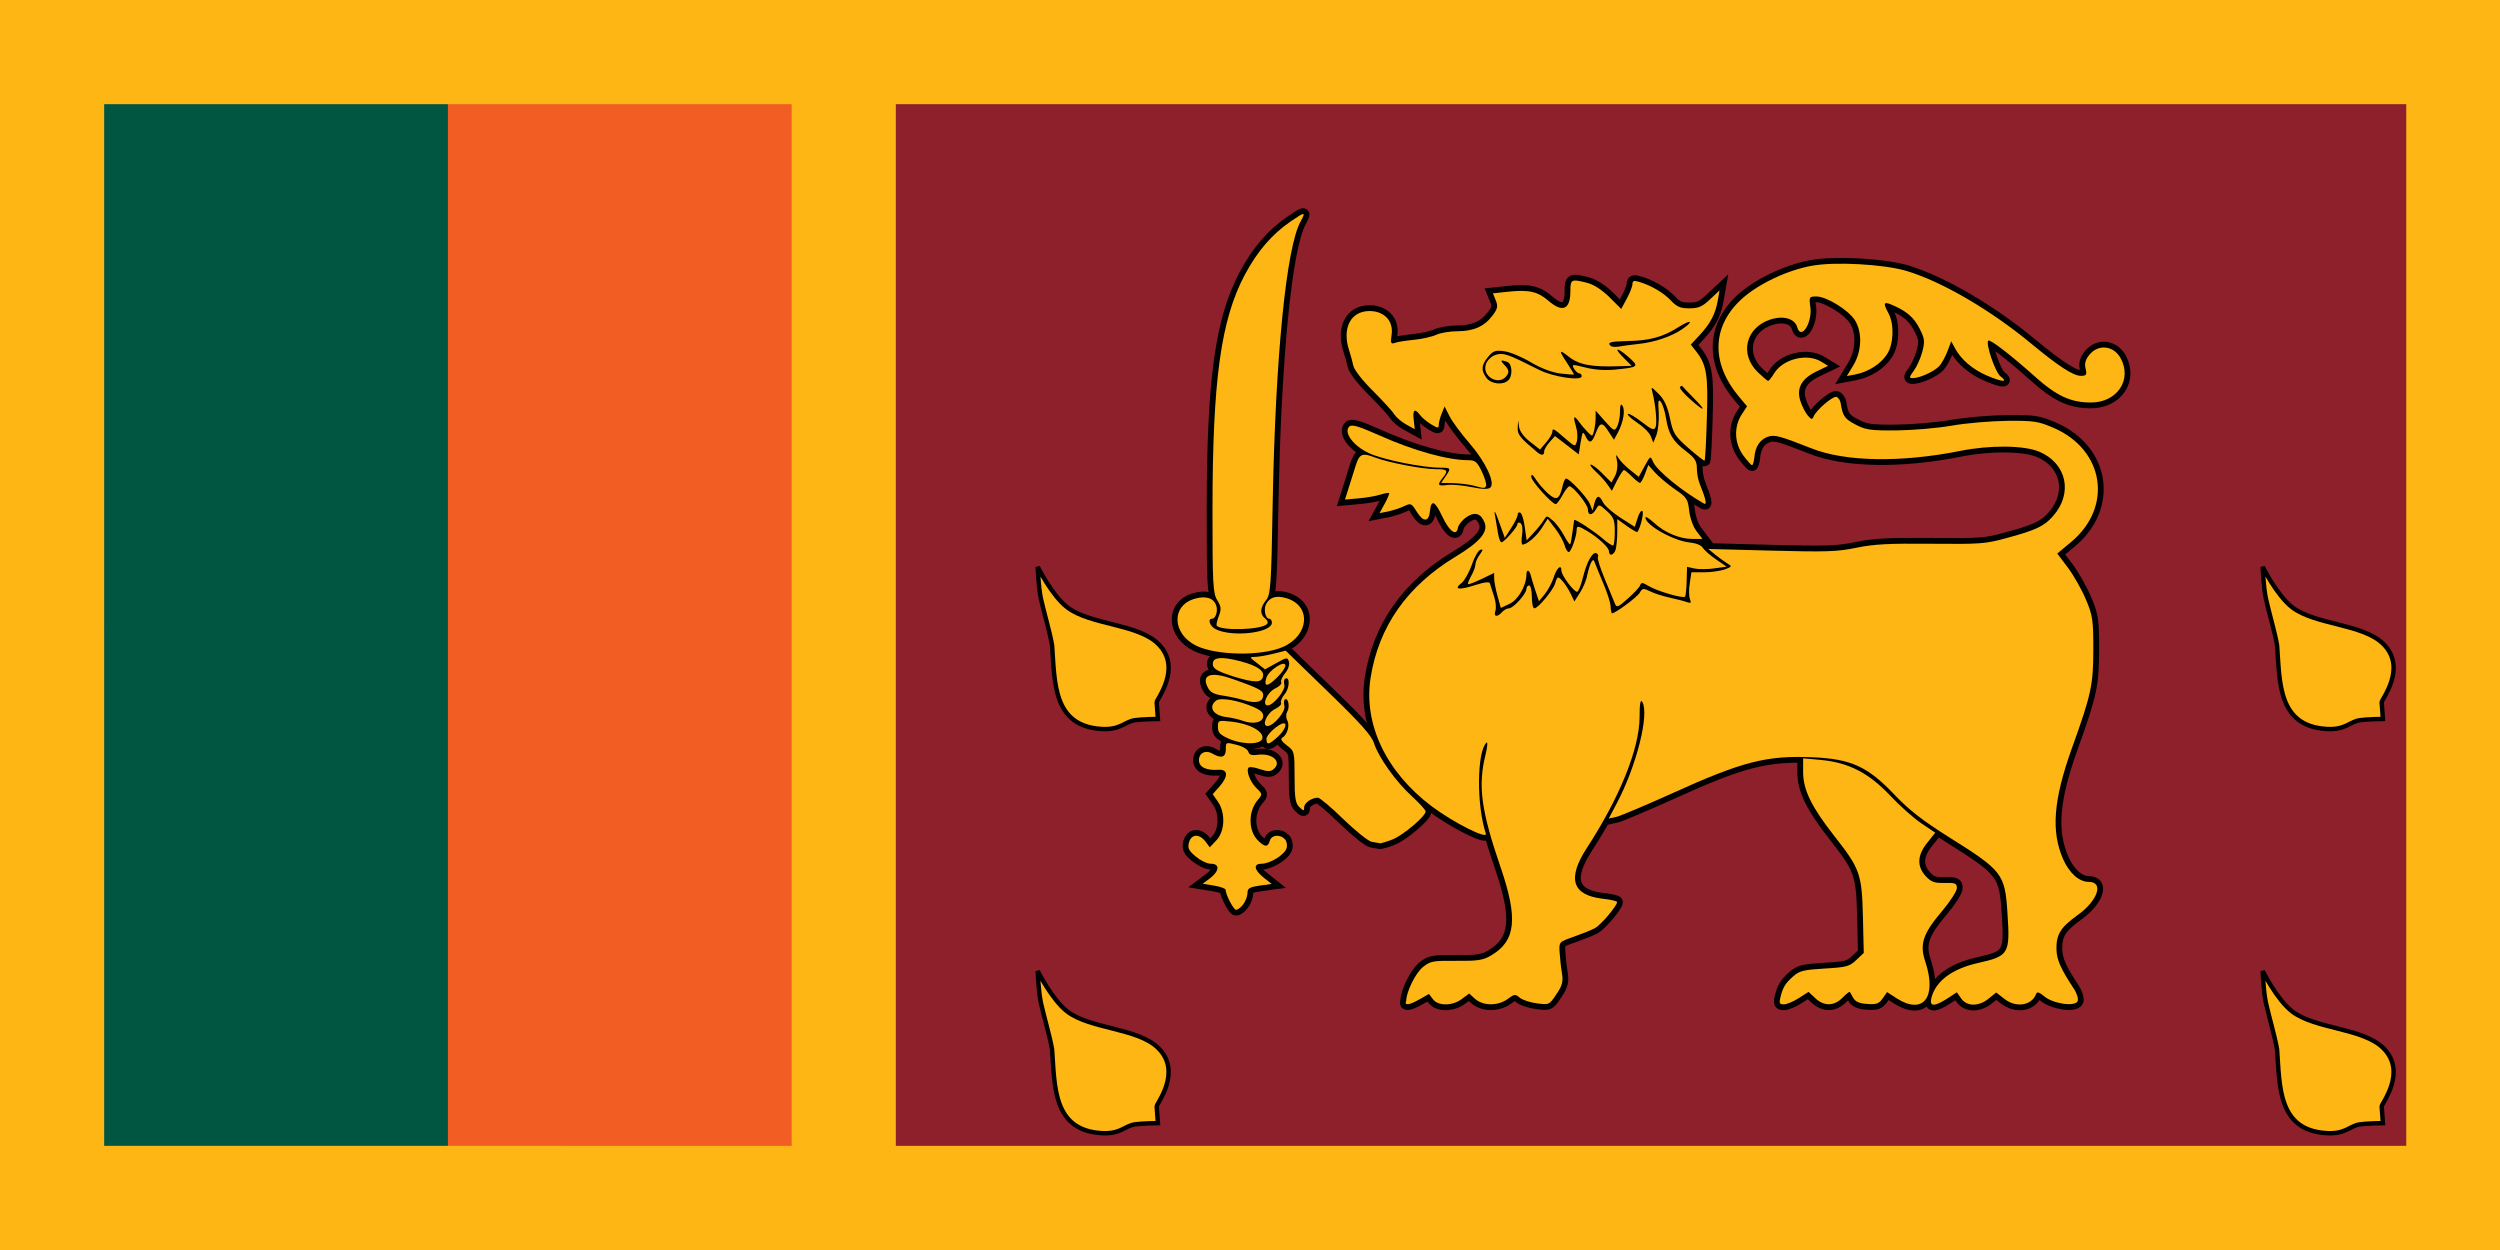 <?xml version="1.0" encoding="utf-8"?>
<!-- Generator: Adobe Illustrator 19.1.0, SVG Export Plug-In . SVG Version: 6.00 Build 0)  -->
<svg version="1.1" id="Layer_1" xmlns="http://www.w3.org/2000/svg" xmlns:xlink="http://www.w3.org/1999/xlink" x="0px" y="0px"
	 viewBox="294 97 1200 600" style="enable-background:new 294 97 1200 600;" xml:space="preserve">
<style type="text/css">
	.st0{fill:#FDB614;}
	.st1{fill:#F15D22;}
	.st2{fill:#015641;}
	.st3{fill:#8D202A;}
	.st4{fill:#FDB614;stroke:#000000;stroke-width:2.126;}
	.st5{fill:#FDB614;stroke:#000000;stroke-width:5.56;}
	.st6{stroke:#000000;stroke-width:5.56;}
</style>
<rect x="294" y="97" class="st0" width="1200" height="600"/>
<path class="st1" d="M344,397l165-250h165v500H509L344,397z"/>
<rect x="344" y="147" class="st2" width="165" height="500"/>
<rect x="724" y="147" class="st3" width="725" height="500"/>
<path id="leaf" class="st4" d="M1380.1,563.1c0,0,6.8,13.8,14.3,19.5c11.1,8.4,33.9,7.8,43.6,17.5c11.6,11.5-0.9,26.7-0.8,28l0.6,8
	c0,0-7.8,0.1-11.1,0.6c-5,0.8-6.9,4.8-16.1,4.2c-23.2-1.5-22.3-22.4-23.6-40.2c-1.2-6.8-3.9-15.7-5.4-22.5
	C1380.4,572.3,1380.1,563.1,1380.1,563.1L1380.1,563.1z"/>
<g transform="matrix(-1,0,0,1,1585,0)">
	<path id="leaf_1_" class="st4" d="M792.9,563.1c0,0-6.8,13.8-14.3,19.5c-11.1,8.4-33.9,7.8-43.6,17.5c-11.6,11.5,0.9,26.7,0.8,28
		l-0.6,8c0,0,7.8,0.1,11.1,0.6c5,0.8,6.9,4.8,16.1,4.2c23.2-1.5,22.3-22.4,23.6-40.2c1.2-6.8,3.9-15.7,5.4-22.5
		C792.6,572.3,792.9,563.1,792.9,563.1L792.9,563.1z"/>
</g>
<g transform="matrix(1,0,0,-1,0,600)">
	<path id="leaf_2_" class="st4" d="M1380.1,230.9c0,0,6.8-13.8,14.3-19.5c11.1-8.4,33.9-7.8,43.6-17.5c11.6-11.5-0.9-26.7-0.8-28
		l0.6-8c0,0-7.8-0.1-11.1-0.6c-5-0.8-6.9-4.8-16.1-4.2c-23.2,1.5-22.3,22.4-23.6,40.2c-1.2,6.8-3.9,15.7-5.4,22.5
		C1380.4,221.7,1380.1,230.9,1380.1,230.9L1380.1,230.9z"/>
</g>
<g transform="matrix(-1,0,0,-1,1585,600)">
	<path id="leaf_3_" class="st4" d="M792.9,230.9c0,0-6.8-13.8-14.3-19.5c-11.1-8.4-33.9-7.8-43.6-17.5c-11.6-11.5,0.9-26.7,0.8-28
		l-0.6-8c0,0,7.8-0.1,11.1-0.6c5-0.8,6.9-4.8,16.1-4.2c23.2,1.5,22.3,22.4,23.6,40.2c1.2,6.8,3.9,15.7,5.4,22.5
		C792.6,221.7,792.9,230.9,792.9,230.9L792.9,230.9z"/>
</g>
<g>
	<g id="lion">
		<path class="st5" d="M975.5,576.6l4.4-2.5l1.9,2.5c2.5,3.4,9.4,3.3,13.9-0.1l3.5-2.6l2.9,2.6c3.8,3.4,11,3.4,15.6,0
			c3.2-2.4,3.7-2.4,5.8-0.6c1.3,1.1,5,2.3,8.2,2.7c5.9,0.8,6,0.7,9.4-4.4c2.9-4.3,3.3-6.1,2.6-10.3c-0.5-2.8-0.9-7.3-1.1-9.9
			c-0.3-4.9-0.2-4.9,6.9-7.4c3.9-1.4,8.5-3.2,10.1-4.1c2.8-1.5,10.6-10.7,10.6-12.5c0-0.5-3.1-1.2-6.8-1.6
			c-14.8-1.7-17.3-9.6-7.7-24.4c15.7-24.1,25.2-47.6,25.3-62.6c0-6.7,0.4-8.9,1.3-7.5c3.5,5.9-2.8,30.9-12.3,48.8l-3.8,7.2l3.7-0.8
			c2-0.5,13.9-5.5,26.3-11.1c34.1-15.5,45.8-18.5,67.9-17.5c18.5,0.8,26.4,4.4,39.4,18.1c6.9,7.3,13.6,12.4,25.8,20.1
			c26,16.3,27.1,17.7,28.3,36.8c1.3,19.4,0.6,20.4-14,23.7c-12.5,2.8-20.4,8.6-22.5,16.7c-1.1,4.3,1.2,4.5,7.6,0.4l4.6-3l2.1,3
			c2.7,3.9,8.5,3.9,13.2,0l3.6-2.9l3.7,2.9c5.7,4.6,13.3,3.5,15.5-2.3c0.4-1.1,1.5-0.7,3.8,1.2c4.2,3.6,14.9,5.2,16.1,2.3
			c0.4-1.1-0.4-3.8-1.9-6c-6.2-9.4-8.2-13.8-8.3-18.9c-0.1-7.1,2-10.5,10.1-16.3c9.8-7,12.8-16,5.4-16c-4.6,0-9.2-4.1-12.2-10.7
			c-6-13.5-4.8-28.6,4.2-53.7c9.2-25.5,10.2-30.2,10.2-47.3c0-13.8-0.3-16.2-3.5-23.7c-1.9-4.6-5.8-11.5-8.6-15.3l-5.2-6.9l6.6-5.5
			c20.2-16.8,16.1-44.2-8.3-54.8c-7.5-3.2-9.3-3.5-22.4-3.4c-7.8,0.1-19.8,1.1-26.5,2.3c-6.9,1.2-18.6,2.2-26.6,2.3
			c-12.7,0.1-14.9-0.3-19.8-2.9c-5.1-2.7-6-4-7-10.3c-0.2-1.3-1.1-2.6-2-2.9c-1.7-0.5-9.8,6.4-11,9.5c-0.6,1.5-1.1,1.4-2.8-0.6
			c-1.1-1.3-2.7-4.4-3.5-6.9c-2-6.1,0.5-10.7,7.7-14.2l5.6-2.7l-3.3-2c-6.8-4.2-18.4-1.3-22.6,5.6c-1.2,2-2.5,3.6-2.9,3.6
			c-0.4,0-2.6-1.9-5-4.2c-8.8-8.6-5.8-21.3,6-25.2c6.3-2.1,11.8-0.5,13,3.7c1.8,6.4,7.2-2,6.3-9.6c-0.7-5-0.6-5.2,2.9-5.2
			c4.8,0,15.2,6.4,18.4,11.3c3.7,5.8,3.4,14.8-0.6,21.6l-3.2,5.3l4.2-0.8c6.1-1.2,12.1-5,15.1-9.7c3.2-4.9,3.5-14.4,0.7-19.6
			c-2.7-5-2.4-5.8,1.6-4.1c6.9,2.9,10.6,6,13.3,11.4c2.5,4.9,2.6,6.1,1.3,11.2c-0.8,3.1-2.7,7.2-4.1,9.1c-2.2,3-2.3,3.5-0.5,3.5
			c3.3,0,10.2-3.1,12.7-5.7c1.2-1.3,3-4.6,4-7.2l1.8-4.8l2,3.7c2.9,5.2,8.4,9.9,15.2,12.8c7.3,3.1,10.3,3.3,6.5,0.4
			c-2.6-2-7.3-15.9-5.9-17.2c0.8-0.8,10.7,6.8,22.1,17c10.7,9.6,17.4,12.7,27.2,12.7c12.5,0,19.9-10.9,14.2-21.3
			c-3.3-6-10.6-6.9-14.9-1.7c-2,2.4-2.5,4.3-1.9,6.7c0.7,3,0.4,3.5-2.3,3.5c-3.6,0-10.8-4.7-23.6-15.3c-19.5-16.2-43.1-30-60.2-35.1
			c-11-3.2-34.4-4.5-45.5-2.4c-12.1,2.2-26.3,9.1-34.1,16.5c-13.8,13.1-14,30.5-0.6,46.4l3.8,4.5l-2.6,4c-3.8,5.9-3.5,13.8,0.8,19.6
			c1.9,2.6,3.8,4.7,4.2,4.7c0.4,0,0.9-1.7,1.1-3.7c0.4-5.1,2.6-8.5,6.3-9.9c3.4-1.2,5.6-0.6,21.1,5.5c16.3,6.5,43.1,6.9,71.6,1.2
			c14-2.8,30.4-2.7,37.7,0.4c13.3,5.6,16.4,20,6.6,31c-4.2,4.8-8.3,6.7-22,10.4c-10.4,2.9-12.9,3-36.5,2.8
			c-20.2-0.2-27.5,0.2-35.7,1.9c-9,1.9-14.5,2.1-40.8,1.4l-30.4-0.8l3.4,2.8c1.9,1.5,4.5,3.4,5.8,4.2c2.3,1.3,2.2,1.5-1.2,2.8
			c-2,0.7-6.5,1.4-9.9,1.4h-6.2l-0.8,5.3c-0.5,2.9-0.4,6.3,0.1,7.6c0.7,1.8,0.5,2.1-1.5,1.4c-1.3-0.5-5-1.4-8.1-2.1
			c-3.2-0.7-7.4-2-9.4-3c-3.4-1.7-3.8-1.6-5.1,0.6c-1.1,2-11.7,9.9-13.3,9.9c-0.3,0-0.6-1.5-0.7-3.4c-0.1-1.9-1.7-6.7-3.4-10.7
			c-1.7-4-3.5-8.5-4-9.8c-0.7-2-1-2.1-1.9-0.6c-0.6,1-1.4,3.8-1.9,6.1c-0.4,2.4-2,6.2-3.5,8.5l-2.7,4.2l-1.7-3.6
			c-1.9-3.9-5-7.9-6.1-7.9c-0.4,0-1,1.2-1.4,2.8c-0.9,3.2-8.2,12-10,12c-0.7,0-1.2-2.5-1.2-5.5s-0.6-5.5-1.3-5.5s-1.3,0.8-1.3,1.7
			c0,2.3-6.3,9.3-8.4,9.3c-0.9,0-2.4,0.8-3.3,1.8c-2.3,2.6-4.2,2.3-3.2-0.6c0.5-1.4,0.2-4.5-0.7-7.1c-0.8-2.5-1.7-5.2-1.9-6
			c-0.3-1-2.6-0.7-7.3,0.8c-7.7,2.5-10.3,2-6.3-1.1c1.4-1.1,3.6-5.1,4.9-8.7c1.2-3.7,3.1-6.9,4.1-7.2c1.4-0.4,1.3,0.1-0.3,2.3
			c-1.2,1.6-2.1,3.7-2.1,4.8c0,1-0.9,3.5-2,5.4c-1.1,2-1.8,3.7-1.5,4c0.2,0.2,3.2-0.9,6.5-2.5l6-2.9l0,2.6c0,1.4,0.7,5.2,1.6,8.4
			l1.6,5.8l4.1-1.9c4.2-1.9,8.2-8.8,8.2-14.2c0-2.6,1.5-2.2,2.1,0.6c0.2,0.8,1.1,3.9,2.1,6.9l1.8,5.4l2.8-3.4
			c1.5-1.9,3.5-5.5,4.3-8.1c1.4-4.5,3.7-6.5,3.7-3.2c0,2.4,6.5,10.9,7.7,10.1c0.6-0.4,1.8-3.5,2.7-7.1c1.8-7.4,4.7-12.4,6.5-11.3
			c0.7,0.4,1,1.2,0.6,1.7c-0.4,0.6,1.1,5.3,3.3,10.6c2.2,5.3,4.4,10.6,4.9,11.9c0.8,2,1.5,1.7,6.2-2.5c2.9-2.6,5.6-5.4,5.9-6.4
			c0.5-1.4,1.1-1.4,3.9,0.3c3.8,2.4,16.6,6.2,17.6,5.2c0.4-0.4,0.7-3.7,0.8-7.5l0.2-6.8l3.7,0.8c2,0.4,6.3,0.4,9.5-0.1l5.8-0.8
			l-5.1-3.5c-2.8-1.9-5.7-4.5-6.4-5.6c-0.7-1.2-3.2-2.2-6.1-2.5c-7.7-0.7-21.4-8.3-21.4-12c0-0.7,1.9,0.5,4.2,2.6
			c5.1,4.7,12.3,7.7,18.5,7.7h4.7l-2.9-3.8c-1.7-2.2-3.1-6.4-3.5-9.8c-0.6-5.5-1.1-6.4-6.9-10.3c-3.4-2.4-7.7-6-9.5-8l-3.2-3.6
			l-1.6,4.3c-0.9,2.4-2,4.3-2.4,4.3s-2.2-1.4-3.9-3.1c-1.7-1.7-3.4-3.1-3.8-3.1c-0.4,0-1.9,2.3-3.3,5l-2.5,5l-2-2.9
			c-1.1-1.6-3.6-4.4-5.7-6.3c-2-1.9-3.1-3.4-2.4-3.4c0.7,0,3.3,1.9,5.6,4.3l4.3,4.3l1.7-3.1c1-1.9,1.4-4.7,1-7.1
			c-0.7-3.4-0.6-3.6,0.7-1.5c0.8,1.3,3.3,3.9,5.6,5.7l4.1,3.3l2.8-5.1c2.8-5.1,2.8-5.1,4.1-2.1c1.7,4.1,14,14.1,24.4,20
			c1.6,0.9,0.9-2.2-2-9.4c-0.8-1.9-1.4-5.3-1.4-7.6c0-3.4-1-4.9-5.3-8.2c-6.3-4.8-8.3-8.2-9.5-15.8c-0.5-3.1-1.6-6.6-2.4-7.7
			c-1.3-1.7-1.5-0.7-1.1,5c0.2,3.9-0.3,8.7-1.1,10.8l-1.5,3.7l-1.2-3.1c-0.7-1.7-3.6-4.6-6.5-6.5c-2.9-1.9-4.9-3.8-4.5-4.2
			c0.4-0.4,3.4,1.3,6.6,3.8c4.9,3.8,6,4.2,6.7,2.5c0.8-2,0-10.6-1.5-16.6c-0.8-3-0.7-3,3,0.7c2.7,2.7,4.2,6,5.4,11.7
			c1.5,7.2,2.2,8.4,8.9,14.3c4,3.5,7.5,6.2,7.7,6c0.3-0.2,0.8-9.3,1.1-20.2c0.7-20.8-0.1-25.8-5.1-32.2l-2.6-3.3l4.1-4.4
			c5.3-5.7,7.7-10.3,8.8-16.5l0.9-5.1l-4.6,4.3c-3.7,3.5-5.5,4.3-9.9,4.3c-4.3,0-6-0.7-8.9-3.8c-3.5-3.7-9.6-7.3-15.5-9
			c-2.2-0.6-2.9-0.4-2.9,1.1c0,1.1-1.2,4.2-2.7,7l-2.7,5l-5.6-5.6c-3.4-3.4-7.5-6.1-10.6-6.9c-7.8-2-8.2-1.8-8.2,4
			c0,8.8-3.8,10.4-10.5,4.6c-5.2-4.5-9.4-5.4-19.2-4.4l-7.5,0.8l1.4,3.4c1.1,2.8,0.9,4-1.6,7.3c-3.9,5.2-9.1,7.5-16.9,7.5
			c-3.6,0-8.2,0.8-10.1,1.7c-1.9,0.9-6.7,2-10.6,2.4c-3.9,0.4-8.1,1-9.3,1.5c-1.9,0.7-2.1,0.1-1.5-4.1c0.9-6.5-3.6-11.2-10.6-11.2
			c-9.1,0-13.3,8.2-9.8,18.9c0.7,2.1,1.6,5.3,2,7.3c0.4,2,4.5,7.3,9.6,12.3c4.9,4.9,9.4,9.9,10.2,11.2c0.8,1.3,3.2,3.4,5.5,4.7
			l4.2,2.3l-0.5-4.5c-0.6-4.9,0.5-5.7,3.1-2.2c0.9,1.2,3.3,3.2,5.3,4.4c3.1,1.9,3.6,1.9,3.6,0.3c0-1,0.6-3.5,1.4-5.4l1.4-3.5
			l2.4,4.7c1.3,2.6,5.7,8.5,9.6,13c7.7,8.9,12.4,18.9,10,21.2c-1,0.9-3.6,0.9-9.1-0.2c-4.3-0.9-9.5-1.3-11.7-1
			c-4.5,0.6-4.8,0-2.1-3.4c2.9-3.6,2.4-4.2-3.3-4.2c-6.6,0-22.9-3.2-29.2-5.6c-6.1-2.4-7.5-1.8-9.3,4c-0.8,2.6-2.3,7.3-3.3,10.5
			l-1.8,5.7l6.6-0.6c3.6-0.3,8.3-1.1,10.4-1.8c2.1-0.6,4-1,4.2-0.7c0.2,0.2-0.7,2.5-2.1,5l-2.5,4.6l4.1-0.8c2.3-0.5,5.7-1.6,7.6-2.5
			c3.3-1.6,3.6-1.5,6.2,2.7c3.2,5.1,5.8,4.9,6.3-0.5c0.6-5.6,2.4-4.8,5.9,2.7c3.4,7.2,6.8,9.7,7.5,5.5c0.2-1.4,2-3.7,4-5.1
			c4-2.8,7-2,8.8,2.5c1.8,4.6-2.2,9.3-13.9,16.4c-23.3,14.1-36.9,33.5-40.8,58.1c-3.5,22.2,7.4,45.2,29.3,61.7
			c10.5,7.9,27.1,16.2,26,13.1c-4.5-13.5-4.3-39.3,0.3-43.6c0.7-0.7,0.5,2-0.5,6c-3.6,14.7-2.1,26.4,7.3,53.8
			c8.5,24.8,7.3,35.4-4.7,42.4c-3.8,2.2-6.3,2.6-16.6,2.5c-11.2-0.1-12.4,0.1-16,3c-3.5,2.8-8,11.9-8,16.2
			C967.9,579.8,970.5,579.5,975.5,576.6L975.5,576.6z"/>
		<path class="st5" d="M1157.4,576.1l4.7-3l3.2,3c4.2,4,9.1,3.9,13.1-0.2c1.8-1.8,3.3-3,3.5-2.8c0.2,0.3,1,1.6,1.7,3
			c1,1.7,3,2.6,6.7,2.8c4.4,0.3,5.6-0.1,7.4-2.7l2.1-3l4.6,3c12.7,8.1,19.4-0.4,13.8-17.4c-2.9-8.6-1.3-13.5,8-24.5
			c3.9-4.6,7.1-9.6,7.1-11c0-2.3-0.7-2.6-5.9-2.5c-5,0.1-6.4-0.4-9.1-3.3c-4.3-4.7-4-10.1,0.8-16l3.8-4.8l-6.8-4.6
			c-3.7-2.5-10.4-8.5-14.9-13.3c-10.1-10.7-19.9-15.8-33-17l-8.7-0.8l0,6.6c0,8.5,4,16.7,14.9,30.6c12.4,15.8,13.3,18.2,13.8,38.8
			l0.4,17.4l-3.6,3.4c-3.2,3.1-4.7,3.5-15.2,4.1c-10,0.6-12.1,1.1-15,3.7c-3.9,3.4-5,5.3-6.2,10.1c-0.7,2.8-0.4,3.4,1.6,3.4
			C1151.7,579.1,1154.9,577.7,1157.4,576.1L1157.4,576.1z"/>
		<path class="st5" d="M890.8,531c1.1-1.5,2-3.9,2-5.4c0-2.2,1-2.8,5.8-3.5l5.8-0.8l-3.9-3.1c-4.6-3.7-5-6.6-1-6.6
			c4.1,0,10.9-4.2,12-7.3c0.5-1.4,0.2-3.4-0.7-4.4c-2.3-2.6-6.5-2.2-7.3,0.7c-0.9,3.1-2.3,3.1-5.5,0c-4.9-4.6-5-14.2-0.2-19.7
			c2.2-2.6,2.2-2.8-0.6-5.5c-3.1-2.9-5.3-8.7-3.8-10c0.5-0.4,2.9-0.1,5.4,0.8c3.6,1.2,5,1.2,6.4,0.1c4.4-3.5-0.4-8-7.5-7
			c-2.9,0.4-4.1,0-4.5-1.5c-0.3-1.1-2.8-2.6-5.7-3.3c-5.1-1.3-5.1-1.3-5.1,2.2c0,3.8-2.2,4.5-6.3,2.1c-3.4-2-6.6-0.4-6.6,3.1
			c0,3.3,3.4,5,9.4,4.6c4.6-0.3,4.8,3.1,0.4,8.1l-3.2,3.6l2.5,3.6c3.7,5.3,3.4,14.2-0.7,18.5l-3.2,3.4l-2.1-2.8
			c-2.9-3.8-6.8-3.6-7.9,0.5c-0.7,2.7-0.1,3.9,3.2,6.7c2.3,1.9,5.5,3.5,7.3,3.5c4.4,0,4.2,3.4-0.3,6.9l-3.6,2.7l5.5,0.9
			c3,0.5,5.5,1.4,5.5,2c0,2.3,3.8,9.6,5,9.6C888.2,533.7,889.7,532.5,890.8,531L890.8,531z"/>
		<path class="st5" d="M962.5,499.9c5-2,15.8-11.1,15.8-13.4c0-0.7-3-4-6.6-7.3c-7.7-7-16-18.7-18.2-25.5c-1.1-3.6-6.6-9.7-22-24.6
			l-20.4-19.8l-5.9,1.5c-3.2,0.8-7.2,1.5-8.8,1.5c-2.7,0-2.7,0.2,1,3l3.8,3l5.4-3c5.2-2.9,5.4-2.9,6.1-0.6c0.4,1.4-0.4,3.7-1.9,5.5
			c-1.4,1.7-2.2,3.6-1.8,4.3c0.4,0.7-0.9,2-3,3c-3.8,1.9-6.5,8.1-3.5,8.1c2.7,0,8.7-7.4,8-9.9c-0.4-1.3-0.2-2.6,0.4-2.9
			c2.3-1.4,2.2,4.5-0.2,7.3c-1.4,1.7-2.2,3.6-1.8,4.3c0.4,0.7-0.9,2-3,3c-3.8,1.9-6.5,8.1-3.5,8.1c2.9,0,8.9-7.1,8.1-9.7
			c-0.4-1.4-0.2-2.8,0.3-3.1c1.6-0.9,2.4,3.7,1.1,5.9c-0.7,1.2-0.7,2.9,0,4.2c1.3,2.4,0,6.9-2.4,8.3c-1,0.6-0.3,1.8,2.2,3.7
			c3.6,2.7,3.7,3,3.7,15.1c0,10.1,0.4,12.7,2.3,14.5c2.1,2,2.3,2,2.3,0.1c0-2.1,3.6-4.6,6.6-4.6c0.9,0,6.4,4.6,12.2,10.3
			c5.9,5.7,12,10.6,13.7,10.9c1.7,0.3,3.6,0.6,4.1,0.7C957.2,501.7,959.8,501,962.5,499.9L962.5,499.9z"/>
		<path class="st5" d="M900,451c0-3.3-6.7-6.7-14.8-7.6c-6.5-0.7-6.6-0.7-6.6,2.6c0,2.7,1,3.7,5.5,5.7
			C891.3,454.7,900,454.4,900,451L900,451z"/>
		<path class="st5" d="M907.3,450.7c3.3-3,4.8-6.5,2.9-6.5c-2.3,0-8.3,5.4-8.3,7.4C901.9,454.8,903,454.6,907.3,450.7L907.3,450.7z"
			/>
		<path class="st5" d="M900.3,441.1c0.3-1.8-0.9-3.1-4.3-4.6c-7.4-3.3-16.2-4.9-18.3-3.2c-3.9,3.1-1.3,7.2,5,7.9
			c2.5,0.3,6,1.1,7.6,1.7C895.3,444.8,899.9,443.9,900.3,441.1z"/>
		<path class="st5" d="M900.3,431.2c0.4-2.6-1.3-3.6-15-8.4c-10.2-3.6-14.8-1.9-11.5,4.3c1.1,2.2,3,3.2,7.3,3.8
			c3.2,0.5,7.5,1.4,9.7,2.1C896.6,434.8,899.9,434.1,900.3,431.2L900.3,431.2z"/>
		<path class="st5" d="M907.2,422c2.1-2.1,3.8-4.6,3.8-5.5c0-3-8.2,2.3-9.2,6C900.5,426.9,902.5,426.7,907.2,422L907.2,422z"/>
		<path class="st5" d="M900.3,421.4c0.5-3-4.5-5.7-14.3-7.8c-7.2-1.5-10.3-0.7-9.8,2.7c0.3,1.8,2.7,3.1,9.5,5.3
			C896.5,424.9,899.8,424.9,900.3,421.4L900.3,421.4z"/>
		<path class="st5" d="M909.9,407.5c12.5-5.6,13.6-19.6,1.8-23.3c-4.9-1.5-8-0.7-9.9,2.6c-1.4,2.5-0.5,7.2,1.5,7.2
			c0.7,0,1.2,0.9,1.2,1.9c0,4.9-19.1,7.1-27,3.1c-2.8-1.4-4-5-1.7-5c1.7,0,2.9-3.7,2-6.3c-1.2-3.6-4.8-4.8-10-3.4
			c-11.7,3.1-11.4,16.9,0.5,22.7C878.2,411.7,899.7,412,909.9,407.5L909.9,407.5z"/>
		<path class="st5" d="M902.1,396.6c0.7-0.7,0.4-1.7-0.8-2.7c-2.7-2.1-2.5-5.2,0.4-8.8c2.2-2.7,2.5-6.7,3.2-47.1
			c1.3-69.6,6.5-122,13.3-134.5c2.7-5,2.3-5-4.7-0.2c-9,6.2-15.9,14.2-22,25.6c-11.5,21.7-15.5,50.8-15.5,113
			c0,35.3,0.2,39.9,2.3,43.2c1.9,3.2,2,4.3,0.7,7.7c-0.9,2.2-1.3,4.3-0.9,4.6C880.6,399.9,899.3,399.3,902.1,396.6L902.1,396.6z"/>
		<path class="st5" d="M1007.3,330.3c0.4-0.6-0.5-3.6-1.9-6.7c-2.3-4.8-3.2-5.7-6.4-5.7c-10.1,0-26.3-4.5-43.1-12
			c-9.7-4.3-13-5.3-14.2-4.2c-3,2.8,2,9.5,9.6,12.9c6.8,3.1,25.6,6.9,34.2,6.9c5,0,5.1,0.2,2.3,4.3l-2.1,3l5.7,0.1
			c3.1,0.1,7.4,0.6,9.5,1.1C1006.5,331.5,1006.6,331.5,1007.3,330.3L1007.3,330.3z"/>
		<path class="st6" d="M1066.3,361.6c0-1.8-5.3-6.7-10.6-9.8c-4.2-2.5-4.9-2.5-4.9-0.5c0,3.1-2.7,10.7-3.8,10.7
			c-0.6,0-1.5-1.5-2-3.3c-0.5-1.8-2.5-5.4-4.5-8l-3.6-4.7l-2.8,4.4c-2.6,4.1-7.2,8-9.3,8c-0.5,0-0.6-2.1-0.2-4.7
			c0.4-2.8,0.1-5.1-0.8-5.6c-0.8-0.5-1.4-0.3-1.4,0.4c0,1.5-6.4,8.8-7.7,8.8c-0.6,0-1.3-2.1-1.7-4.6c-0.4-2.5-1.1-6.5-1.5-8.9
			c-0.4-2.4,0.5-0.8,2,3.6l2.8,7.8l3.1-4.8c1.7-2.6,3.1-5.5,3.1-6.4c0-0.9,0.6-1.3,1.3-0.9c0.7,0.4,1.7,3.6,2.1,7l0.9,6.3l3.4-3.7
			c1.9-2,4-4.7,4.8-6c1.4-2.3,1.5-2.3,4.3,0.1c1.6,1.3,4,4.6,5.4,7.2c1.4,2.6,2.7,4.5,3,4.3c0.2-0.2,0.7-2.9,1.1-5.9
			c0.4-3,0.8-5.6,0.8-5.8c0.2-0.8,10.1,5.7,13.8,9c2.4,2.1,4.6,3.5,5,3.2c0.4-0.4,0.7-3.5,0.7-6.9c0-5.3-0.6-6.7-3.8-9.6
			c-3.7-3.3-3.8-3.4-5.2-0.9c-1.8,3.2-3.9,3.2-3.9,0.1c0-2.3-7.1-11.1-8.9-11.1c-0.5,0-2,1.9-3.3,4.3c-1.3,2.4-2.8,4.3-3.2,4.3
			c-1.8,0-11.8-11.1-11.8-13.1c0-1.6,0.7-1.2,2.4,1.5c1.3,2,4,5,5.9,6.7c3.9,3.4,5.3,2.6,6.8-4c0.4-1.9,1.2-3.4,1.6-3.4
			c1.7,0,10.3,9.2,11.5,12.3l1.2,3.1l0.9-3.4c1.1-4.1,2.4-4.3,4.2-0.5c0.8,1.6,4.5,4.8,8.3,7.3l6.9,4.4l1.4-4.4
			c0.8-2.4,1.8-3.8,2.3-3.1c0.7,1.1-1.1,8.4-2.5,10c-0.2,0.2-2.4-1.1-5-2.9l-4.6-3.3l0,6c0,3.3-0.4,7.2-0.8,8.7
			C1068.6,363.4,1066.4,364.3,1066.3,361.6L1066.3,361.6z"/>
		<path class="st6" d="M1031.8,314c-8.2-6.9-9.5-8.4-9.3-11.7l0.2-3.5l0.5,3.3c0.3,2,2.5,4.9,5.3,7l4.7,3.7l2.9-3.4
			c1.6-1.8,2.9-4.1,3-4.9c0.1-2.2,0.5-2,6,2.8c5,4.3,5,4.3,5.8,1.5c0.4-1.6,0.3-4.5-0.3-6.5c-1.6-5.5-1.3-6.4,1.2-3
			c1.2,1.7,3.2,4,4.4,5.2c2.1,2.1,2.2,2.1,2.9-0.6c0.4-1.6,0.8-4.4,0.8-6.3l0-3.5l4.5,5.1c4.2,4.7,4.6,4.9,5.8,2.6
			c0.7-1.3,1.4-4.5,1.4-7.1c0-3.3,0.4-4.2,1.2-2.9c1.4,2.1,0.4,7.9-2.2,12.8l-1.9,3.5l-2.5-3.8c-3.1-4.9-4.2-4.8-6.2,0.5
			c-1.9,5-3.1,5.4-5,1.5c-1.2-2.5-1.4-2.2-2.3,3l-0.9,5.8l-5.7-4.4l-5.7-4.4l-2.6,2.9c-1.4,1.6-2.6,3.6-2.6,4.4
			C1035.3,315.7,1033.9,315.8,1031.8,314L1031.8,314z"/>
		<path class="st6" d="M1105,288.4c-3-2.7-5.1-5.3-4.6-5.7c0.5-0.4,1-0.6,1.2-0.3c0.2,0.3,2.6,2.9,5.4,5.7
			C1113.6,294.7,1112.2,294.9,1105,288.4L1105,288.4z"/>
		<path class="st6" d="M1007.5,278.4c-2.7-3.7-2.5-6.1,0.8-10.1c2.4-2.9,3.5-3.3,7.7-2.7c2.7,0.3,8.5,2.7,12.8,5.3
			c5.1,3,10.3,4.9,14.3,5.4c3.5,0.4,6.4,0.6,6.4,0.4s-1.5-2.6-3.2-5.3c-4.2-6.3-4.1-7,0.7-3.2c4.9,3.9,10.8,5,23.8,4.6l6.4-0.2
			l-3.7-3.7c-5.2-5.1-3.6-5.6,2.1-0.6c5.4,4.7,5,5-6.3,6.1c-4.8,0.5-10,0.1-14.3-1c-6.4-1.6-6.7-1.6-5.5,0.5
			c0.7,1.2,1.8,2.3,2.5,2.3c0.7,0,1.2,0.6,1.2,1.4c0,2.4-13.9,0.3-20.5-3.1c-15.2-7.7-17.1-8.3-20.7-7.2c-2,0.6-4,2.5-4.7,4.3
			c-2.3,6.2,6.5,11,10.1,5.5c1-1.6,0.8-2.7-1-4.6c-2.5-2.6-2.3-3,1.1-1.8c2.4,0.9,2.7,6.7,0.5,8.8
			C1015.6,282,1009.7,281.4,1007.5,278.4L1007.5,278.4z"/>
		<path class="st6" d="M1067.2,263.1c-1.9-1.8-0.4-2.2,8.1-2.4c10.5-0.2,16.9-1.9,24.4-6.7c6-3.8,7.7-3.1,1.9,0.9
			c-5.2,3.6-13.4,6.4-21.2,7.2c-3.8,0.4-8.2,1-9.6,1.3C1069.3,263.6,1067.7,263.5,1067.2,263.1L1067.2,263.1z"/>
	</g>
</g>
<g id="lion_1_">
	<path class="st0" d="M975.5,576.6l4.4-2.5l1.9,2.5c2.5,3.4,9.4,3.3,13.9-0.1l3.5-2.6l2.9,2.6c3.8,3.4,11,3.4,15.6,0
		c3.2-2.4,3.7-2.4,5.8-0.6c1.3,1.1,5,2.3,8.2,2.7c5.9,0.8,6,0.7,9.4-4.4c2.9-4.3,3.3-6.1,2.6-10.3c-0.5-2.8-0.9-7.3-1.1-9.9
		c-0.3-4.9-0.2-4.9,6.9-7.4c3.9-1.4,8.5-3.2,10.1-4.1c2.8-1.5,10.6-10.7,10.6-12.5c0-0.5-3.1-1.2-6.8-1.6
		c-14.8-1.7-17.3-9.6-7.7-24.4c15.7-24.1,25.2-47.6,25.3-62.6c0-6.7,0.4-8.9,1.3-7.5c3.5,5.9-2.8,30.9-12.3,48.8l-3.8,7.2l3.7-0.8
		c2-0.5,13.9-5.5,26.3-11.1c34.1-15.5,45.8-18.5,67.9-17.5c18.5,0.8,26.4,4.4,39.4,18.1c6.9,7.3,13.6,12.4,25.8,20.1
		c26,16.3,27.1,17.7,28.3,36.8c1.3,19.4,0.6,20.4-14,23.7c-12.5,2.8-20.4,8.6-22.5,16.7c-1.1,4.3,1.2,4.5,7.6,0.4l4.6-3l2.1,3
		c2.7,3.9,8.5,3.9,13.2,0l3.6-2.9l3.7,2.9c5.7,4.6,13.3,3.5,15.5-2.3c0.4-1.1,1.5-0.7,3.8,1.2c4.2,3.6,14.9,5.2,16.1,2.3
		c0.4-1.1-0.4-3.8-1.9-6c-6.2-9.4-8.2-13.8-8.3-18.9c-0.1-7.1,2-10.5,10.1-16.3c9.8-7,12.8-16,5.4-16c-4.6,0-9.2-4.1-12.2-10.7
		c-6-13.5-4.8-28.6,4.2-53.7c9.2-25.5,10.2-30.2,10.2-47.3c0-13.8-0.3-16.2-3.5-23.7c-1.9-4.6-5.8-11.5-8.6-15.3l-5.2-6.9l6.6-5.5
		c20.2-16.8,16.1-44.2-8.3-54.8c-7.5-3.2-9.3-3.5-22.4-3.4c-7.8,0.1-19.8,1.1-26.5,2.3c-6.9,1.2-18.6,2.2-26.6,2.3
		c-12.7,0.1-14.9-0.3-19.8-2.9c-5.1-2.7-6-4-7-10.3c-0.2-1.3-1.1-2.6-2-2.9c-1.7-0.5-9.8,6.4-11,9.5c-0.6,1.5-1.1,1.4-2.8-0.6
		c-1.1-1.3-2.7-4.4-3.5-6.9c-2-6.1,0.5-10.7,7.7-14.2l5.6-2.7l-3.3-2c-6.8-4.2-18.4-1.3-22.6,5.6c-1.2,2-2.5,3.6-2.9,3.6
		c-0.4,0-2.6-1.9-5-4.2c-8.8-8.6-5.8-21.3,6-25.2c6.3-2.1,11.8-0.5,13,3.7c1.8,6.4,7.2-2,6.3-9.6c-0.7-5-0.6-5.2,2.9-5.2
		c4.8,0,15.2,6.4,18.4,11.3c3.7,5.8,3.4,14.8-0.6,21.6l-3.2,5.3l4.2-0.8c6.1-1.2,12.1-5,15.1-9.7c3.2-4.9,3.5-14.4,0.7-19.6
		c-2.7-5-2.4-5.8,1.6-4.1c6.9,2.9,10.6,6,13.3,11.4c2.5,4.9,2.6,6.1,1.3,11.2c-0.8,3.1-2.7,7.2-4.1,9.1c-2.2,3-2.3,3.5-0.5,3.5
		c3.3,0,10.2-3.1,12.7-5.7c1.2-1.3,3-4.6,4-7.2l1.8-4.8l2,3.7c2.9,5.2,8.4,9.9,15.2,12.8c7.3,3.1,10.3,3.3,6.5,0.4
		c-2.6-2-7.3-15.9-5.9-17.2c0.8-0.8,10.7,6.8,22.1,17c10.7,9.6,17.4,12.7,27.2,12.7c12.5,0,19.9-10.9,14.2-21.3
		c-3.3-6-10.6-6.9-14.9-1.7c-2,2.4-2.5,4.3-1.9,6.7c0.7,3,0.4,3.5-2.3,3.5c-3.6,0-10.8-4.7-23.6-15.3c-19.5-16.2-43.1-30-60.2-35.1
		c-11-3.2-34.4-4.5-45.5-2.4c-12.1,2.2-26.3,9.1-34.1,16.5c-13.8,13.1-14,30.5-0.6,46.4l3.8,4.5l-2.6,4c-3.8,5.9-3.5,13.8,0.8,19.6
		c1.9,2.6,3.8,4.7,4.2,4.7c0.4,0,0.9-1.7,1.1-3.7c0.4-5.1,2.6-8.5,6.3-9.9c3.4-1.2,5.6-0.6,21.1,5.5c16.3,6.5,43.1,6.9,71.6,1.2
		c14-2.8,30.4-2.7,37.7,0.4c13.3,5.6,16.4,20,6.6,31c-4.2,4.8-8.3,6.7-22,10.4c-10.4,2.9-12.9,3-36.5,2.8
		c-20.2-0.2-27.5,0.2-35.7,1.9c-9,1.9-14.5,2.1-40.8,1.4l-30.4-0.8l3.4,2.8c1.9,1.5,4.5,3.4,5.8,4.2c2.3,1.3,2.2,1.5-1.2,2.8
		c-2,0.7-6.5,1.4-9.9,1.4h-6.2l-0.8,5.3c-0.5,2.9-0.4,6.3,0.1,7.6c0.7,1.8,0.5,2.1-1.5,1.4c-1.3-0.5-5-1.4-8.1-2.1
		c-3.2-0.7-7.4-2-9.4-3c-3.4-1.7-3.8-1.6-5.1,0.6c-1.1,2-11.7,9.9-13.3,9.9c-0.3,0-0.6-1.5-0.7-3.4c-0.1-1.9-1.7-6.7-3.4-10.7
		c-1.7-4-3.5-8.5-4-9.8c-0.7-2-1-2.1-1.9-0.6c-0.6,1-1.4,3.8-1.9,6.1c-0.4,2.4-2,6.2-3.5,8.5l-2.7,4.2l-1.7-3.6
		c-1.9-3.9-5-7.9-6.1-7.9c-0.4,0-1,1.2-1.4,2.8c-0.9,3.2-8.2,12-10,12c-0.7,0-1.2-2.5-1.2-5.5s-0.6-5.5-1.3-5.5s-1.3,0.8-1.3,1.7
		c0,2.3-6.3,9.3-8.4,9.3c-0.9,0-2.4,0.8-3.3,1.8c-2.3,2.6-4.2,2.3-3.2-0.6c0.5-1.4,0.2-4.5-0.7-7.1c-0.8-2.5-1.7-5.2-1.9-6
		c-0.3-1-2.6-0.7-7.3,0.8c-7.7,2.5-10.3,2-6.3-1.1c1.4-1.1,3.6-5.1,4.9-8.7c1.2-3.7,3.1-6.9,4.1-7.2c1.4-0.4,1.3,0.1-0.3,2.3
		c-1.2,1.6-2.1,3.7-2.1,4.8c0,1-0.9,3.5-2,5.4c-1.1,2-1.8,3.7-1.5,4c0.2,0.2,3.2-0.9,6.5-2.5l6-2.9l0,2.6c0,1.4,0.7,5.2,1.6,8.4
		l1.6,5.8l4.1-1.9c4.2-1.9,8.2-8.8,8.2-14.2c0-2.6,1.5-2.2,2.1,0.6c0.2,0.8,1.1,3.9,2.1,6.9l1.8,5.4l2.8-3.4
		c1.5-1.9,3.5-5.5,4.3-8.1c1.4-4.5,3.7-6.5,3.7-3.2c0,2.4,6.5,10.9,7.7,10.1c0.6-0.4,1.8-3.5,2.7-7.1c1.8-7.4,4.7-12.4,6.5-11.3
		c0.7,0.4,1,1.2,0.6,1.7c-0.4,0.6,1.1,5.3,3.3,10.6c2.2,5.3,4.4,10.6,4.9,11.9c0.8,2,1.5,1.7,6.2-2.5c2.9-2.6,5.6-5.4,5.9-6.4
		c0.5-1.4,1.1-1.4,3.9,0.3c3.8,2.4,16.6,6.2,17.6,5.2c0.4-0.4,0.7-3.7,0.8-7.5l0.2-6.8l3.7,0.8c2,0.4,6.3,0.4,9.5-0.1l5.8-0.8
		l-5.1-3.5c-2.8-1.9-5.7-4.5-6.4-5.6c-0.7-1.2-3.2-2.2-6.1-2.5c-7.7-0.7-21.4-8.3-21.4-12c0-0.7,1.9,0.5,4.2,2.6
		c5.1,4.7,12.3,7.7,18.5,7.7h4.7l-2.9-3.8c-1.7-2.2-3.1-6.4-3.5-9.8c-0.6-5.5-1.1-6.4-6.9-10.3c-3.4-2.4-7.7-6-9.5-8l-3.2-3.6
		l-1.6,4.3c-0.9,2.4-2,4.3-2.4,4.3s-2.2-1.4-3.9-3.1c-1.7-1.7-3.4-3.1-3.8-3.1c-0.4,0-1.9,2.3-3.3,5l-2.5,5l-2-2.9
		c-1.1-1.6-3.6-4.4-5.7-6.3c-2-1.9-3.1-3.4-2.4-3.4c0.7,0,3.3,1.9,5.6,4.3l4.3,4.3l1.7-3.1c1-1.9,1.4-4.7,1-7.1
		c-0.7-3.4-0.6-3.6,0.7-1.5c0.8,1.3,3.3,3.9,5.6,5.7l4.1,3.3l2.8-5.1c2.8-5.1,2.8-5.1,4.1-2.1c1.7,4.1,14,14.1,24.4,20
		c1.6,0.9,0.9-2.2-2-9.4c-0.8-1.9-1.4-5.3-1.4-7.6c0-3.4-1-4.9-5.3-8.2c-6.3-4.8-8.3-8.2-9.5-15.8c-0.5-3.1-1.6-6.6-2.4-7.7
		c-1.3-1.7-1.5-0.7-1.1,5c0.2,3.9-0.3,8.7-1.1,10.8l-1.5,3.7l-1.2-3.1c-0.7-1.7-3.6-4.6-6.5-6.5c-2.9-1.9-4.9-3.8-4.5-4.2
		c0.4-0.4,3.4,1.3,6.6,3.8c4.9,3.8,6,4.2,6.7,2.5c0.8-2,0-10.6-1.5-16.6c-0.8-3-0.7-3,3,0.7c2.7,2.7,4.2,6,5.4,11.7
		c1.5,7.2,2.2,8.4,8.9,14.3c4,3.5,7.5,6.2,7.7,6c0.3-0.2,0.8-9.3,1.1-20.2c0.7-20.8-0.1-25.8-5.1-32.2l-2.6-3.3l4.1-4.4
		c5.3-5.7,7.7-10.3,8.8-16.5l0.9-5.1l-4.6,4.3c-3.7,3.5-5.5,4.3-9.9,4.3c-4.3,0-6-0.7-8.9-3.8c-3.5-3.7-9.6-7.3-15.5-9
		c-2.2-0.6-2.9-0.4-2.9,1.1c0,1.1-1.2,4.2-2.7,7l-2.7,5l-5.6-5.6c-3.4-3.4-7.5-6.1-10.6-6.9c-7.8-2-8.2-1.8-8.2,4
		c0,8.8-3.8,10.4-10.5,4.6c-5.2-4.5-9.4-5.4-19.2-4.4l-7.5,0.8l1.4,3.4c1.1,2.8,0.9,4-1.6,7.3c-3.9,5.2-9.1,7.5-16.9,7.5
		c-3.6,0-8.2,0.8-10.1,1.7c-1.9,0.9-6.7,2-10.6,2.4c-3.9,0.4-8.1,1-9.3,1.5c-1.9,0.7-2.1,0.1-1.5-4.1c0.9-6.5-3.6-11.2-10.6-11.2
		c-9.1,0-13.3,8.2-9.8,18.9c0.7,2.1,1.6,5.3,2,7.3c0.4,2,4.5,7.3,9.6,12.3c4.9,4.9,9.4,9.9,10.2,11.2c0.8,1.3,3.2,3.4,5.5,4.7
		l4.2,2.3l-0.5-4.5c-0.6-4.9,0.5-5.7,3.1-2.2c0.9,1.2,3.3,3.2,5.3,4.4c3.1,1.9,3.6,1.9,3.6,0.3c0-1,0.6-3.5,1.4-5.4l1.4-3.5l2.4,4.7
		c1.3,2.6,5.7,8.5,9.6,13c7.7,8.9,12.4,18.9,10,21.2c-1,0.9-3.6,0.9-9.1-0.2c-4.3-0.9-9.5-1.3-11.7-1c-4.5,0.6-4.8,0-2.1-3.4
		c2.9-3.6,2.4-4.2-3.3-4.2c-6.6,0-22.9-3.2-29.2-5.6c-6.1-2.4-7.5-1.8-9.3,4c-0.8,2.6-2.3,7.3-3.3,10.5l-1.8,5.7l6.6-0.6
		c3.6-0.3,8.3-1.1,10.4-1.8c2.1-0.6,4-1,4.2-0.7c0.2,0.2-0.7,2.5-2.1,5l-2.5,4.6l4.1-0.8c2.3-0.5,5.7-1.6,7.6-2.5
		c3.3-1.6,3.6-1.5,6.2,2.7c3.2,5.1,5.8,4.9,6.3-0.5c0.6-5.6,2.4-4.8,5.9,2.7c3.4,7.2,6.8,9.7,7.5,5.5c0.2-1.4,2-3.7,4-5.1
		c4-2.8,7-2,8.8,2.5c1.8,4.6-2.2,9.3-13.9,16.4c-23.3,14.1-36.9,33.5-40.8,58.1c-3.5,22.2,7.4,45.2,29.3,61.7
		c10.5,7.9,27.1,16.2,26,13.1c-4.5-13.5-4.3-39.3,0.3-43.6c0.7-0.7,0.5,2-0.5,6c-3.6,14.7-2.1,26.4,7.3,53.8
		c8.5,24.8,7.3,35.4-4.7,42.4c-3.8,2.2-6.3,2.6-16.6,2.5c-11.2-0.1-12.4,0.1-16,3c-3.5,2.8-8,11.9-8,16.2
		C967.9,579.8,970.5,579.5,975.5,576.6L975.5,576.6z"/>
	<path class="st0" d="M1157.4,576.1l4.7-3l3.2,3c4.2,4,9.1,3.9,13.1-0.2c1.8-1.8,3.3-3,3.5-2.8c0.2,0.3,1,1.6,1.7,3
		c1,1.7,3,2.6,6.7,2.8c4.4,0.3,5.6-0.1,7.4-2.7l2.1-3l4.6,3c12.7,8.1,19.4-0.4,13.8-17.4c-2.9-8.6-1.3-13.5,8-24.5
		c3.9-4.6,7.1-9.6,7.1-11c0-2.3-0.7-2.6-5.9-2.5c-5,0.1-6.4-0.4-9.1-3.3c-4.3-4.7-4-10.1,0.8-16l3.8-4.8l-6.8-4.6
		c-3.7-2.5-10.4-8.5-14.9-13.3c-10.1-10.7-19.9-15.8-33-17l-8.7-0.8l0,6.6c0,8.5,4,16.7,14.9,30.6c12.4,15.8,13.3,18.2,13.8,38.8
		l0.4,17.4l-3.6,3.4c-3.2,3.1-4.7,3.5-15.2,4.1c-10,0.6-12.1,1.1-15,3.7c-3.9,3.4-5,5.3-6.2,10.1c-0.7,2.8-0.4,3.4,1.6,3.4
		C1151.7,579.1,1154.9,577.7,1157.4,576.1L1157.4,576.1z"/>
	<path class="st0" d="M890.8,531c1.1-1.5,2-3.9,2-5.4c0-2.2,1-2.8,5.8-3.5l5.8-0.8l-3.9-3.1c-4.6-3.7-5-6.6-1-6.6
		c4.1,0,10.9-4.2,12-7.3c0.5-1.4,0.2-3.4-0.7-4.4c-2.3-2.6-6.5-2.2-7.3,0.7c-0.9,3.1-2.3,3.1-5.5,0c-4.9-4.6-5-14.2-0.2-19.7
		c2.2-2.6,2.2-2.8-0.6-5.5c-3.1-2.9-5.3-8.7-3.8-10c0.5-0.4,2.9-0.1,5.4,0.8c3.6,1.2,5,1.2,6.4,0.1c4.4-3.5-0.4-8-7.5-7
		c-2.9,0.4-4.1,0-4.5-1.5c-0.3-1.1-2.8-2.6-5.7-3.3c-5.1-1.3-5.1-1.3-5.1,2.2c0,3.8-2.2,4.5-6.3,2.1c-3.4-2-6.6-0.4-6.6,3.1
		c0,3.3,3.4,5,9.4,4.6c4.6-0.3,4.8,3.1,0.4,8.1l-3.2,3.6l2.5,3.6c3.7,5.3,3.4,14.2-0.7,18.5l-3.2,3.4l-2.1-2.8
		c-2.9-3.8-6.8-3.6-7.9,0.5c-0.7,2.7-0.1,3.9,3.2,6.7c2.3,1.9,5.5,3.5,7.3,3.5c4.4,0,4.2,3.4-0.3,6.9l-3.6,2.7l5.5,0.9
		c3,0.5,5.5,1.4,5.5,2c0,2.3,3.8,9.6,5,9.6C888.2,533.7,889.7,532.5,890.8,531L890.8,531z"/>
	<path class="st0" d="M962.5,499.9c5-2,15.8-11.1,15.8-13.4c0-0.7-3-4-6.6-7.3c-7.7-7-16-18.7-18.2-25.5c-1.1-3.6-6.6-9.7-22-24.6
		l-20.4-19.8l-5.9,1.5c-3.2,0.8-7.2,1.5-8.8,1.5c-2.7,0-2.7,0.2,1,3l3.8,3l5.4-3c5.2-2.9,5.4-2.9,6.1-0.6c0.4,1.4-0.4,3.7-1.9,5.5
		c-1.4,1.7-2.2,3.6-1.8,4.3c0.4,0.7-0.9,2-3,3c-3.8,1.9-6.5,8.1-3.5,8.1c2.7,0,8.7-7.4,8-9.9c-0.4-1.3-0.2-2.6,0.4-2.9
		c2.3-1.4,2.2,4.5-0.2,7.3c-1.4,1.7-2.2,3.6-1.8,4.3c0.4,0.7-0.9,2-3,3c-3.8,1.9-6.5,8.1-3.5,8.1c2.9,0,8.9-7.1,8.1-9.7
		c-0.4-1.4-0.2-2.8,0.3-3.1c1.6-0.9,2.4,3.7,1.1,5.9c-0.7,1.2-0.7,2.9,0,4.2c1.3,2.4,0,6.9-2.4,8.3c-1,0.6-0.3,1.8,2.2,3.7
		c3.6,2.7,3.7,3,3.7,15.1c0,10.1,0.4,12.7,2.3,14.5c2.1,2,2.3,2,2.3,0.1c0-2.1,3.6-4.6,6.6-4.6c0.9,0,6.4,4.6,12.2,10.3
		c5.9,5.7,12,10.6,13.7,10.9c1.7,0.3,3.6,0.6,4.1,0.7C957.2,501.7,959.8,501,962.5,499.9L962.5,499.9z"/>
	<path class="st0" d="M900,451c0-3.3-6.7-6.7-14.8-7.6c-6.5-0.7-6.6-0.7-6.6,2.6c0,2.7,1,3.7,5.5,5.7C891.3,454.7,900,454.4,900,451
		L900,451z"/>
	<path class="st0" d="M907.3,450.7c3.3-3,4.8-6.5,2.9-6.5c-2.3,0-8.3,5.4-8.3,7.4C901.9,454.8,903,454.6,907.3,450.7L907.3,450.7z"
		/>
	<path class="st0" d="M900.3,441.1c0.3-1.8-0.9-3.1-4.3-4.6c-7.4-3.3-16.2-4.9-18.3-3.2c-3.9,3.1-1.3,7.2,5,7.9
		c2.5,0.3,6,1.1,7.6,1.7C895.3,444.8,899.9,443.9,900.3,441.1z"/>
	<path class="st0" d="M900.3,431.2c0.4-2.6-1.3-3.6-15-8.4c-10.2-3.6-14.8-1.9-11.5,4.3c1.1,2.2,3,3.2,7.3,3.8
		c3.2,0.5,7.5,1.4,9.7,2.1C896.6,434.8,899.9,434.1,900.3,431.2L900.3,431.2z"/>
	<path class="st0" d="M907.2,422c2.1-2.1,3.8-4.6,3.8-5.5c0-3-8.2,2.3-9.2,6C900.5,426.9,902.5,426.7,907.2,422L907.2,422z"/>
	<path class="st0" d="M900.3,421.4c0.5-3-4.5-5.7-14.3-7.8c-7.2-1.5-10.3-0.7-9.8,2.7c0.3,1.8,2.7,3.1,9.5,5.3
		C896.5,424.9,899.8,424.9,900.3,421.4L900.3,421.4z"/>
	<path class="st0" d="M909.9,407.5c12.5-5.6,13.6-19.6,1.8-23.3c-4.9-1.5-8-0.7-9.9,2.6c-1.4,2.5-0.5,7.2,1.5,7.2
		c0.7,0,1.2,0.9,1.2,1.9c0,4.9-19.1,7.1-27,3.1c-2.8-1.4-4-5-1.7-5c1.7,0,2.9-3.7,2-6.3c-1.2-3.6-4.8-4.8-10-3.4
		c-11.7,3.1-11.4,16.9,0.5,22.7C878.2,411.7,899.7,412,909.9,407.5L909.9,407.5z"/>
	<path class="st0" d="M902.1,396.6c0.7-0.7,0.4-1.7-0.8-2.7c-2.7-2.1-2.5-5.2,0.4-8.8c2.2-2.7,2.5-6.7,3.2-47.1
		c1.3-69.6,6.5-122,13.3-134.5c2.7-5,2.3-5-4.7-0.2c-9,6.2-15.9,14.2-22,25.6c-11.5,21.7-15.5,50.8-15.5,113
		c0,35.3,0.2,39.9,2.3,43.2c1.9,3.2,2,4.3,0.7,7.7c-0.9,2.2-1.3,4.3-0.9,4.6C880.6,399.9,899.3,399.3,902.1,396.6L902.1,396.6z"/>
	<path class="st0" d="M1007.3,330.3c0.4-0.6-0.5-3.6-1.9-6.7c-2.3-4.8-3.2-5.7-6.4-5.7c-10.1,0-26.3-4.5-43.1-12
		c-9.7-4.3-13-5.3-14.2-4.2c-3,2.8,2,9.5,9.6,12.9c6.8,3.1,25.6,6.9,34.2,6.9c5,0,5.1,0.2,2.3,4.3l-2.1,3l5.7,0.1
		c3.1,0.1,7.4,0.6,9.5,1.1C1006.5,331.5,1006.6,331.5,1007.3,330.3L1007.3,330.3z"/>
	<path d="M1066.3,361.6c0-1.8-5.3-6.7-10.6-9.8c-4.2-2.5-4.9-2.5-4.9-0.5c0,3.1-2.7,10.7-3.8,10.7c-0.6,0-1.5-1.5-2-3.3
		c-0.5-1.8-2.5-5.4-4.5-8l-3.6-4.7l-2.8,4.4c-2.6,4.1-7.2,8-9.3,8c-0.5,0-0.6-2.1-0.2-4.7c0.4-2.8,0.1-5.1-0.8-5.6
		c-0.8-0.5-1.4-0.3-1.4,0.4c0,1.5-6.4,8.8-7.7,8.8c-0.6,0-1.3-2.1-1.7-4.6c-0.4-2.5-1.1-6.5-1.5-8.9c-0.4-2.4,0.5-0.8,2,3.6l2.8,7.8
		l3.1-4.8c1.7-2.6,3.1-5.5,3.1-6.4c0-0.9,0.6-1.3,1.3-0.9c0.7,0.4,1.7,3.6,2.1,7l0.9,6.3l3.4-3.7c1.9-2,4-4.7,4.8-6
		c1.4-2.3,1.5-2.3,4.3,0.1c1.6,1.3,4,4.6,5.4,7.2c1.4,2.6,2.7,4.5,3,4.3c0.2-0.2,0.7-2.9,1.1-5.9c0.4-3,0.8-5.6,0.8-5.8
		c0.2-0.8,10.1,5.7,13.8,9c2.4,2.1,4.6,3.5,5,3.2c0.4-0.4,0.7-3.5,0.7-6.9c0-5.3-0.6-6.7-3.8-9.6c-3.7-3.3-3.8-3.4-5.2-0.9
		c-1.8,3.2-3.9,3.2-3.9,0.1c0-2.3-7.1-11.1-8.9-11.1c-0.5,0-2,1.9-3.3,4.3c-1.3,2.4-2.8,4.3-3.2,4.3c-1.8,0-11.8-11.1-11.8-13.1
		c0-1.6,0.7-1.2,2.4,1.5c1.3,2,4,5,5.9,6.7c3.9,3.4,5.3,2.6,6.8-4c0.4-1.9,1.2-3.4,1.6-3.4c1.7,0,10.3,9.2,11.5,12.3l1.2,3.1
		l0.9-3.4c1.1-4.1,2.4-4.3,4.2-0.5c0.8,1.6,4.5,4.8,8.3,7.3l6.9,4.4l1.4-4.4c0.8-2.4,1.8-3.8,2.3-3.1c0.7,1.1-1.1,8.4-2.5,10
		c-0.2,0.2-2.4-1.1-5-2.9l-4.6-3.3l0,6c0,3.3-0.4,7.2-0.8,8.7C1068.6,363.4,1066.4,364.3,1066.3,361.6L1066.3,361.6z"/>
	<path d="M1031.8,314c-8.2-6.9-9.5-8.4-9.3-11.7l0.2-3.5l0.5,3.3c0.3,2,2.5,4.9,5.3,7l4.7,3.7l2.9-3.4c1.6-1.8,2.9-4.1,3-4.9
		c0.1-2.2,0.5-2,6,2.8c5,4.3,5,4.3,5.8,1.5c0.4-1.6,0.3-4.5-0.3-6.5c-1.6-5.5-1.3-6.4,1.2-3c1.2,1.7,3.2,4,4.4,5.2
		c2.1,2.1,2.2,2.1,2.9-0.6c0.4-1.6,0.8-4.4,0.8-6.3l0-3.5l4.5,5.1c4.2,4.7,4.6,4.9,5.8,2.6c0.7-1.3,1.4-4.5,1.4-7.1
		c0-3.3,0.4-4.2,1.2-2.9c1.4,2.1,0.4,7.9-2.2,12.8l-1.9,3.5l-2.5-3.8c-3.1-4.9-4.2-4.8-6.2,0.5c-1.9,5-3.1,5.4-5,1.5
		c-1.2-2.5-1.4-2.2-2.3,3l-0.9,5.8l-5.7-4.4l-5.7-4.4l-2.6,2.9c-1.4,1.6-2.6,3.6-2.6,4.4C1035.3,315.7,1033.9,315.8,1031.8,314
		L1031.8,314z"/>
	<path d="M1105,288.4c-3-2.7-5.1-5.3-4.6-5.7c0.5-0.4,1-0.6,1.2-0.3c0.2,0.3,2.6,2.9,5.4,5.7C1113.6,294.7,1112.2,294.9,1105,288.4
		L1105,288.4z"/>
	<path d="M1007.5,278.4c-2.7-3.7-2.5-6.1,0.8-10.1c2.4-2.9,3.5-3.3,7.7-2.7c2.7,0.3,8.5,2.7,12.8,5.3c5.1,3,10.3,4.9,14.3,5.4
		c3.5,0.4,6.4,0.6,6.4,0.4s-1.5-2.6-3.2-5.3c-4.2-6.3-4.1-7,0.7-3.2c4.9,3.9,10.8,5,23.8,4.6l6.4-0.2l-3.7-3.7
		c-5.2-5.1-3.6-5.6,2.1-0.6c5.4,4.7,5,5-6.3,6.1c-4.8,0.5-10,0.1-14.3-1c-6.4-1.6-6.7-1.6-5.5,0.5c0.7,1.2,1.8,2.3,2.5,2.3
		c0.7,0,1.2,0.6,1.2,1.4c0,2.4-13.9,0.3-20.5-3.1c-15.2-7.7-17.1-8.3-20.7-7.2c-2,0.6-4,2.5-4.7,4.3c-2.3,6.2,6.5,11,10.1,5.5
		c1-1.6,0.8-2.7-1-4.6c-2.5-2.6-2.3-3,1.1-1.8c2.4,0.9,2.7,6.7,0.5,8.8C1015.6,282,1009.7,281.4,1007.5,278.4L1007.5,278.4z"/>
	<path d="M1067.2,263.1c-1.9-1.8-0.4-2.2,8.1-2.4c10.5-0.2,16.9-1.9,24.4-6.7c6-3.8,7.7-3.1,1.9,0.9c-5.2,3.6-13.4,6.4-21.2,7.2
		c-3.8,0.4-8.2,1-9.6,1.3C1069.3,263.6,1067.7,263.5,1067.2,263.1L1067.2,263.1z"/>
</g>
</svg>
